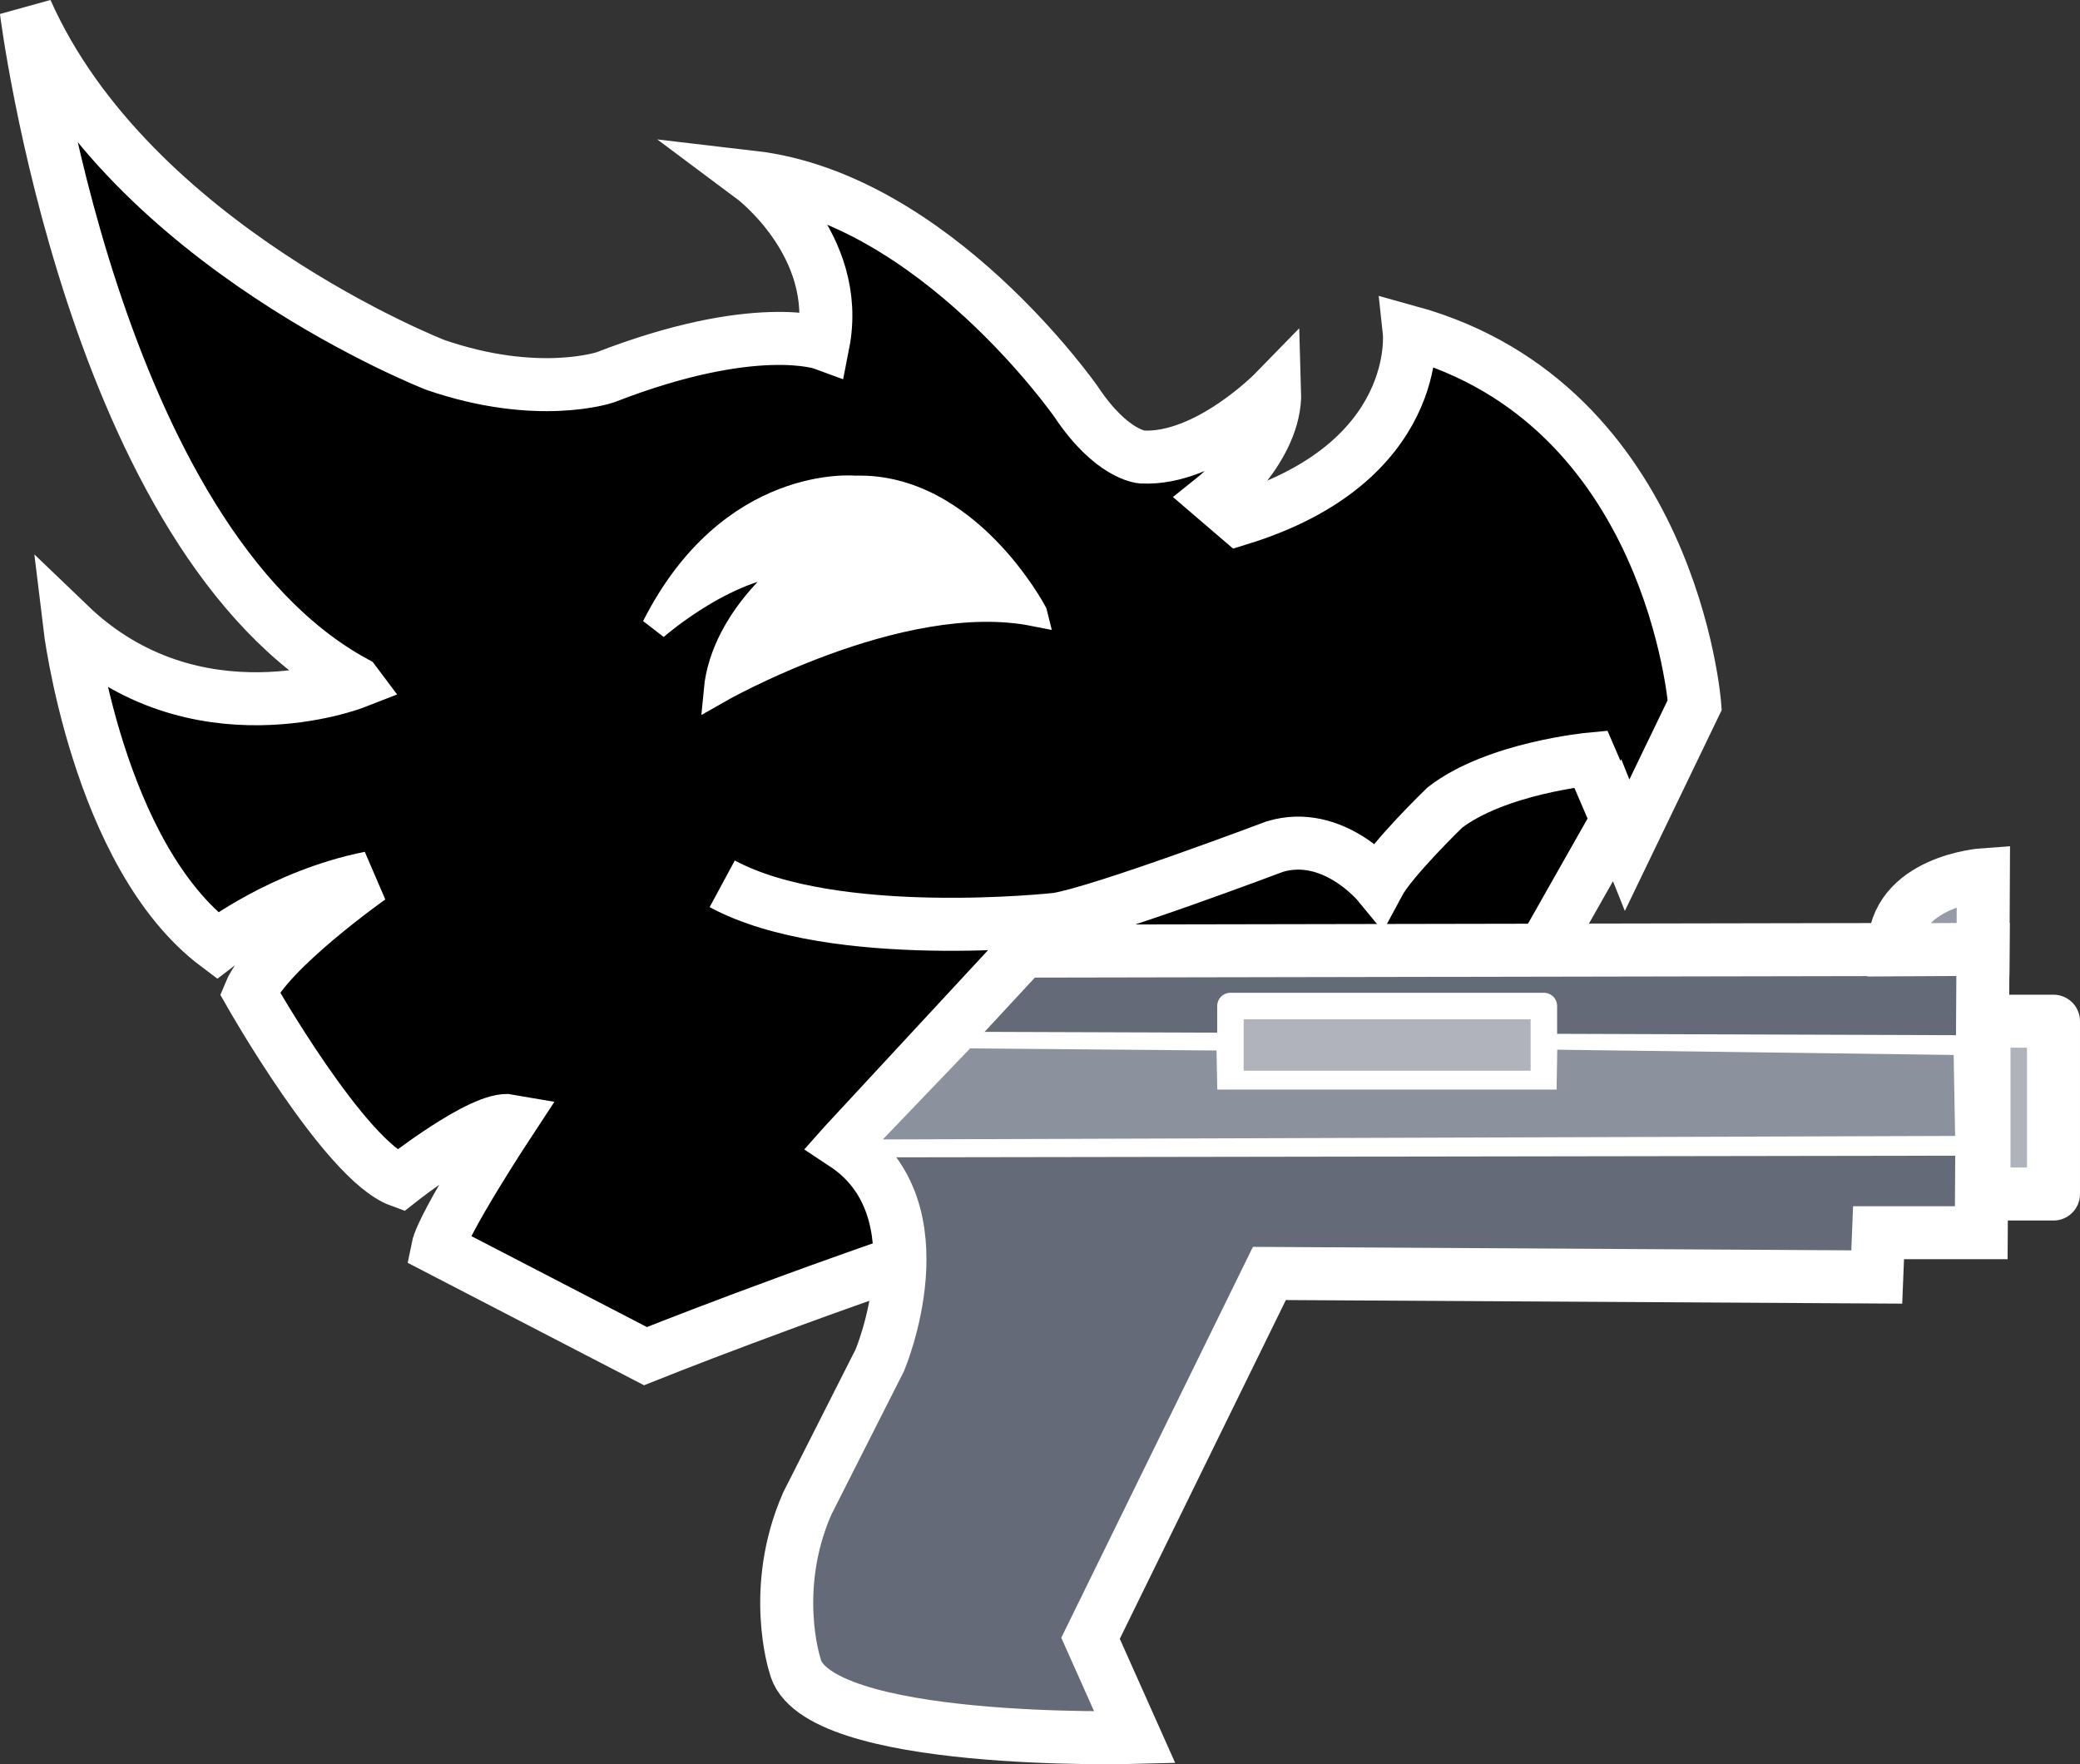 <?xml version="1.0" encoding="UTF-8" standalone="no"?>
<!-- Created with Inkscape (http://www.inkscape.org/) -->

<svg
   xmlns:dc="http://purl.org/dc/elements/1.1/"
   xmlns:cc="http://creativecommons.org/ns#"
   xmlns:rdf="http://www.w3.org/1999/02/22-rdf-syntax-ns#"
   xmlns:svg="http://www.w3.org/2000/svg"
   xmlns="http://www.w3.org/2000/svg"
   xmlns:sodipodi="http://sodipodi.sourceforge.net/DTD/sodipodi-0.dtd"
   xmlns:inkscape="http://www.inkscape.org/namespaces/inkscape"
   width="156.969mm"
   height="133.127mm"
   viewBox="0 0 156.969 133.127"
   version="1.1"
   id="svg8"
   inkscape:version="0.92.4 (5da689c313, 2019-01-14)"
   sodipodi:docname="gun.svg"
   inkscape:export-filename="D:\Peti\Fresh\emojis\gun.png"
   inkscape:export-xdpi="1195"
   inkscape:export-ydpi="1195">
  <rect x="0" y="0" width="156.969" height="133.127" fill="#333333" stroke="none"/>
  <defs
     id="defs2" />
  <sodipodi:namedview
     id="base"
     pagecolor="#ffffff"
     bordercolor="#666666"
     borderopacity="1.0"
     inkscape:pageopacity="0.0"
     inkscape:pageshadow="2"
     inkscape:zoom="0.7"
     inkscape:cx="-240.32033"
     inkscape:cy="224.32052"
     inkscape:document-units="mm"
     inkscape:current-layer="layer3"
     showgrid="false"
     inkscape:window-width="1920"
     inkscape:window-height="1001"
     inkscape:window-x="-9"
     inkscape:window-y="-9"
     inkscape:window-maximized="1"
     fit-margin-top="0"
     fit-margin-left="0"
     fit-margin-right="0"
     fit-margin-bottom="0" />
  <g
     inkscape:groupmode="layer"
     id="layer3"
     inkscape:label="face"
     style="display:inline"
     transform="translate(-29.152,-68.609)">
    <path
       style="fill:#000000;fill-opacity:1;stroke:#ffffff;stroke-width:4;stroke-linecap:butt;stroke-linejoin:miter;stroke-miterlimit:4;stroke-dasharray:none;stroke-opacity:1"
       d="m 55.94,120.107 c 0,0 -12.095,4.725 -21.545,-4.347 0,0 2.079,17.387 11.15,24.19 0,0 4.914,-3.78 11.528,-5.103 0,0 -7.749,5.481 -9.071,8.693 0,0 7.182,12.662 11.339,14.174 0,0 6.237,-4.914 8.315,-4.536 0,0 -5.103,7.749 -5.481,9.638 l 15.686,8.126 c 0,0 45.735,-18.332 59.72,-16.442 l 13.607,-24.001 0.756,1.89 5.103,-10.583 c 0,0 -1.701,-22.679 -21.545,-28.159 0,0 1.07,9.848 -12.828,14.124 l -1.871,-1.604 c 0,0 4.677,-3.742 4.544,-8.018 0,0 -5.078,5.212 -10.023,4.944 0,0 -2.272,-0.134 -4.944,-4.143 0,0 -10.691,-15.368 -24.455,-16.972 0,0 6.815,5.078 5.345,12.562 0,0 -5.078,-1.871 -16.437,2.539 0,0 -5.078,1.737 -12.829,-0.935 0,0 -22.985,-8.954 -30.87,-26.727 0,0 4.973,39.902 24.804,50.687 z"
       id="path828"
       inkscape:connector-curvature="0" />
    <path
       style="fill:none;stroke:#ffffff;stroke-width:4;stroke-linecap:butt;stroke-linejoin:miter;stroke-miterlimit:4;stroke-dasharray:none;stroke-opacity:1"
       d="m 151.19,130.501 -1.987,-4.621 c 0,0 -7.149,0.668 -11.025,3.675 0,0 -4.009,3.875 -5.011,5.746 0,0 -3.408,-4.143 -7.818,-2.806 0,0 -13.096,4.944 -16.437,5.479 0,0 -16.838,1.871 -25.257,-2.673"
       id="path834"
       inkscape:connector-curvature="0" />
  </g>
  <g
     inkscape:groupmode="layer"
     id="layer4"
     inkscape:label="eye"
     transform="translate(-29.152,-68.609)">
    <path
       style="fill:#ffffff;fill-opacity:1;stroke:#ffffff;stroke-width:2;stroke-linecap:butt;stroke-linejoin:miter;stroke-miterlimit:4;stroke-dasharray:none;stroke-opacity:1"
       d="m 107.175,114.856 c 0,0 -5.078,-9.622 -13.497,-9.354 0,0 -9.354,-0.935 -15.101,10.424 0,0 5.746,-5.078 10.958,-4.944 0,0 -5.746,4.009 -6.281,9.755 0,0 13.764,-7.884 23.921,-5.88 z"
       id="path831"
       inkscape:connector-curvature="0" />
  </g>
  <g
     inkscape:groupmode="layer"
     id="layer6"
     inkscape:label="gun"
     style="opacity:1"
     transform="translate(-29.152,-68.609)">
    <path
       style="fill:#646a77;fill-opacity:1;stroke:#ffffff;stroke-width:4;stroke-linecap:butt;stroke-linejoin:miter;stroke-miterlimit:4;stroke-dasharray:none;stroke-opacity:1"
       d="m 92.876,154.946 13.497,-14.566 72.43,-0.134 -0.134,21.382 h -7.751 l -0.134,3.341 -45.837,-0.267 -13.497,27.529 3.341,7.484 c 0,0 -24.322,0.668 -25.658,-5.479 0,0 -1.871,-5.746 0.935,-12.161 l 5.479,-10.824 c 0,0 4.811,-11.359 -2.673,-16.303 z"
       id="path850"
       inkscape:connector-curvature="0" />
    <path
       style="fill:none;stroke:#ffffff;stroke-width:2;stroke-linecap:butt;stroke-linejoin:miter;stroke-miterlimit:4;stroke-dasharray:none;stroke-opacity:1"
       d="m 100.226,147.463 78.444,0.267"
       id="path852"
       inkscape:connector-curvature="0" />
    <path
       style="fill:none;stroke:#ffffff;stroke-width:2;stroke-linecap:butt;stroke-linejoin:miter;stroke-miterlimit:4;stroke-dasharray:none;stroke-opacity:1"
       d="m 92.876,154.946 85.927,-0.134"
       id="path854"
       inkscape:connector-curvature="0" />
    <rect
       style="opacity:1;fill:#b0b3bc;fill-opacity:1;stroke:#ffffff;stroke-width:2;stroke-linecap:round;stroke-linejoin:round;stroke-miterlimit:4;stroke-dasharray:none;stroke-opacity:1"
       id="rect856"
       width="23.653"
       height="5.88"
       x="122.009"
       y="144.523" />
    <rect
       style="opacity:1;fill:#b0b3bc;fill-opacity:1;stroke:#ffffff;stroke-width:4;stroke-linecap:round;stroke-linejoin:round;stroke-miterlimit:4;stroke-dasharray:none;stroke-opacity:1"
       id="rect860"
       width="5.244"
       height="13.04"
       x="178.877"
       y="145.668" />
    <path
       style="fill:#969ba6;fill-opacity:1;stroke:#ffffff;stroke-width:4;stroke-linecap:butt;stroke-linejoin:miter;stroke-miterlimit:4;stroke-dasharray:none;stroke-opacity:1"
       d="m 178.803,140.246 0.027,-5.634 c 0,0 -6.756,0.472 -6.756,5.67 z"
       id="path864"
       inkscape:connector-curvature="0" />
  </g>
  <g
     inkscape:groupmode="layer"
     id="layer7"
     inkscape:label="gun detail"
     transform="translate(-29.152,-68.609)">
    <path
       style="fill:#8b919d;fill-opacity:1;stroke:#ffffff;stroke-width:0.991;stroke-linecap:butt;stroke-linejoin:miter;stroke-miterlimit:4;stroke-dasharray:none;stroke-opacity:1"
       d="m 94.61,155.088 82.592,-0.269 -0.131,-7.094 -30.887,-0.409 -0.05,3.016 -24.631,-0.001 -0.06,-2.944 -19.289,-0.166 z"
       id="path867"
       inkscape:connector-curvature="0"
       sodipodi:nodetypes="ccccccccc" />
  </g>
</svg>
